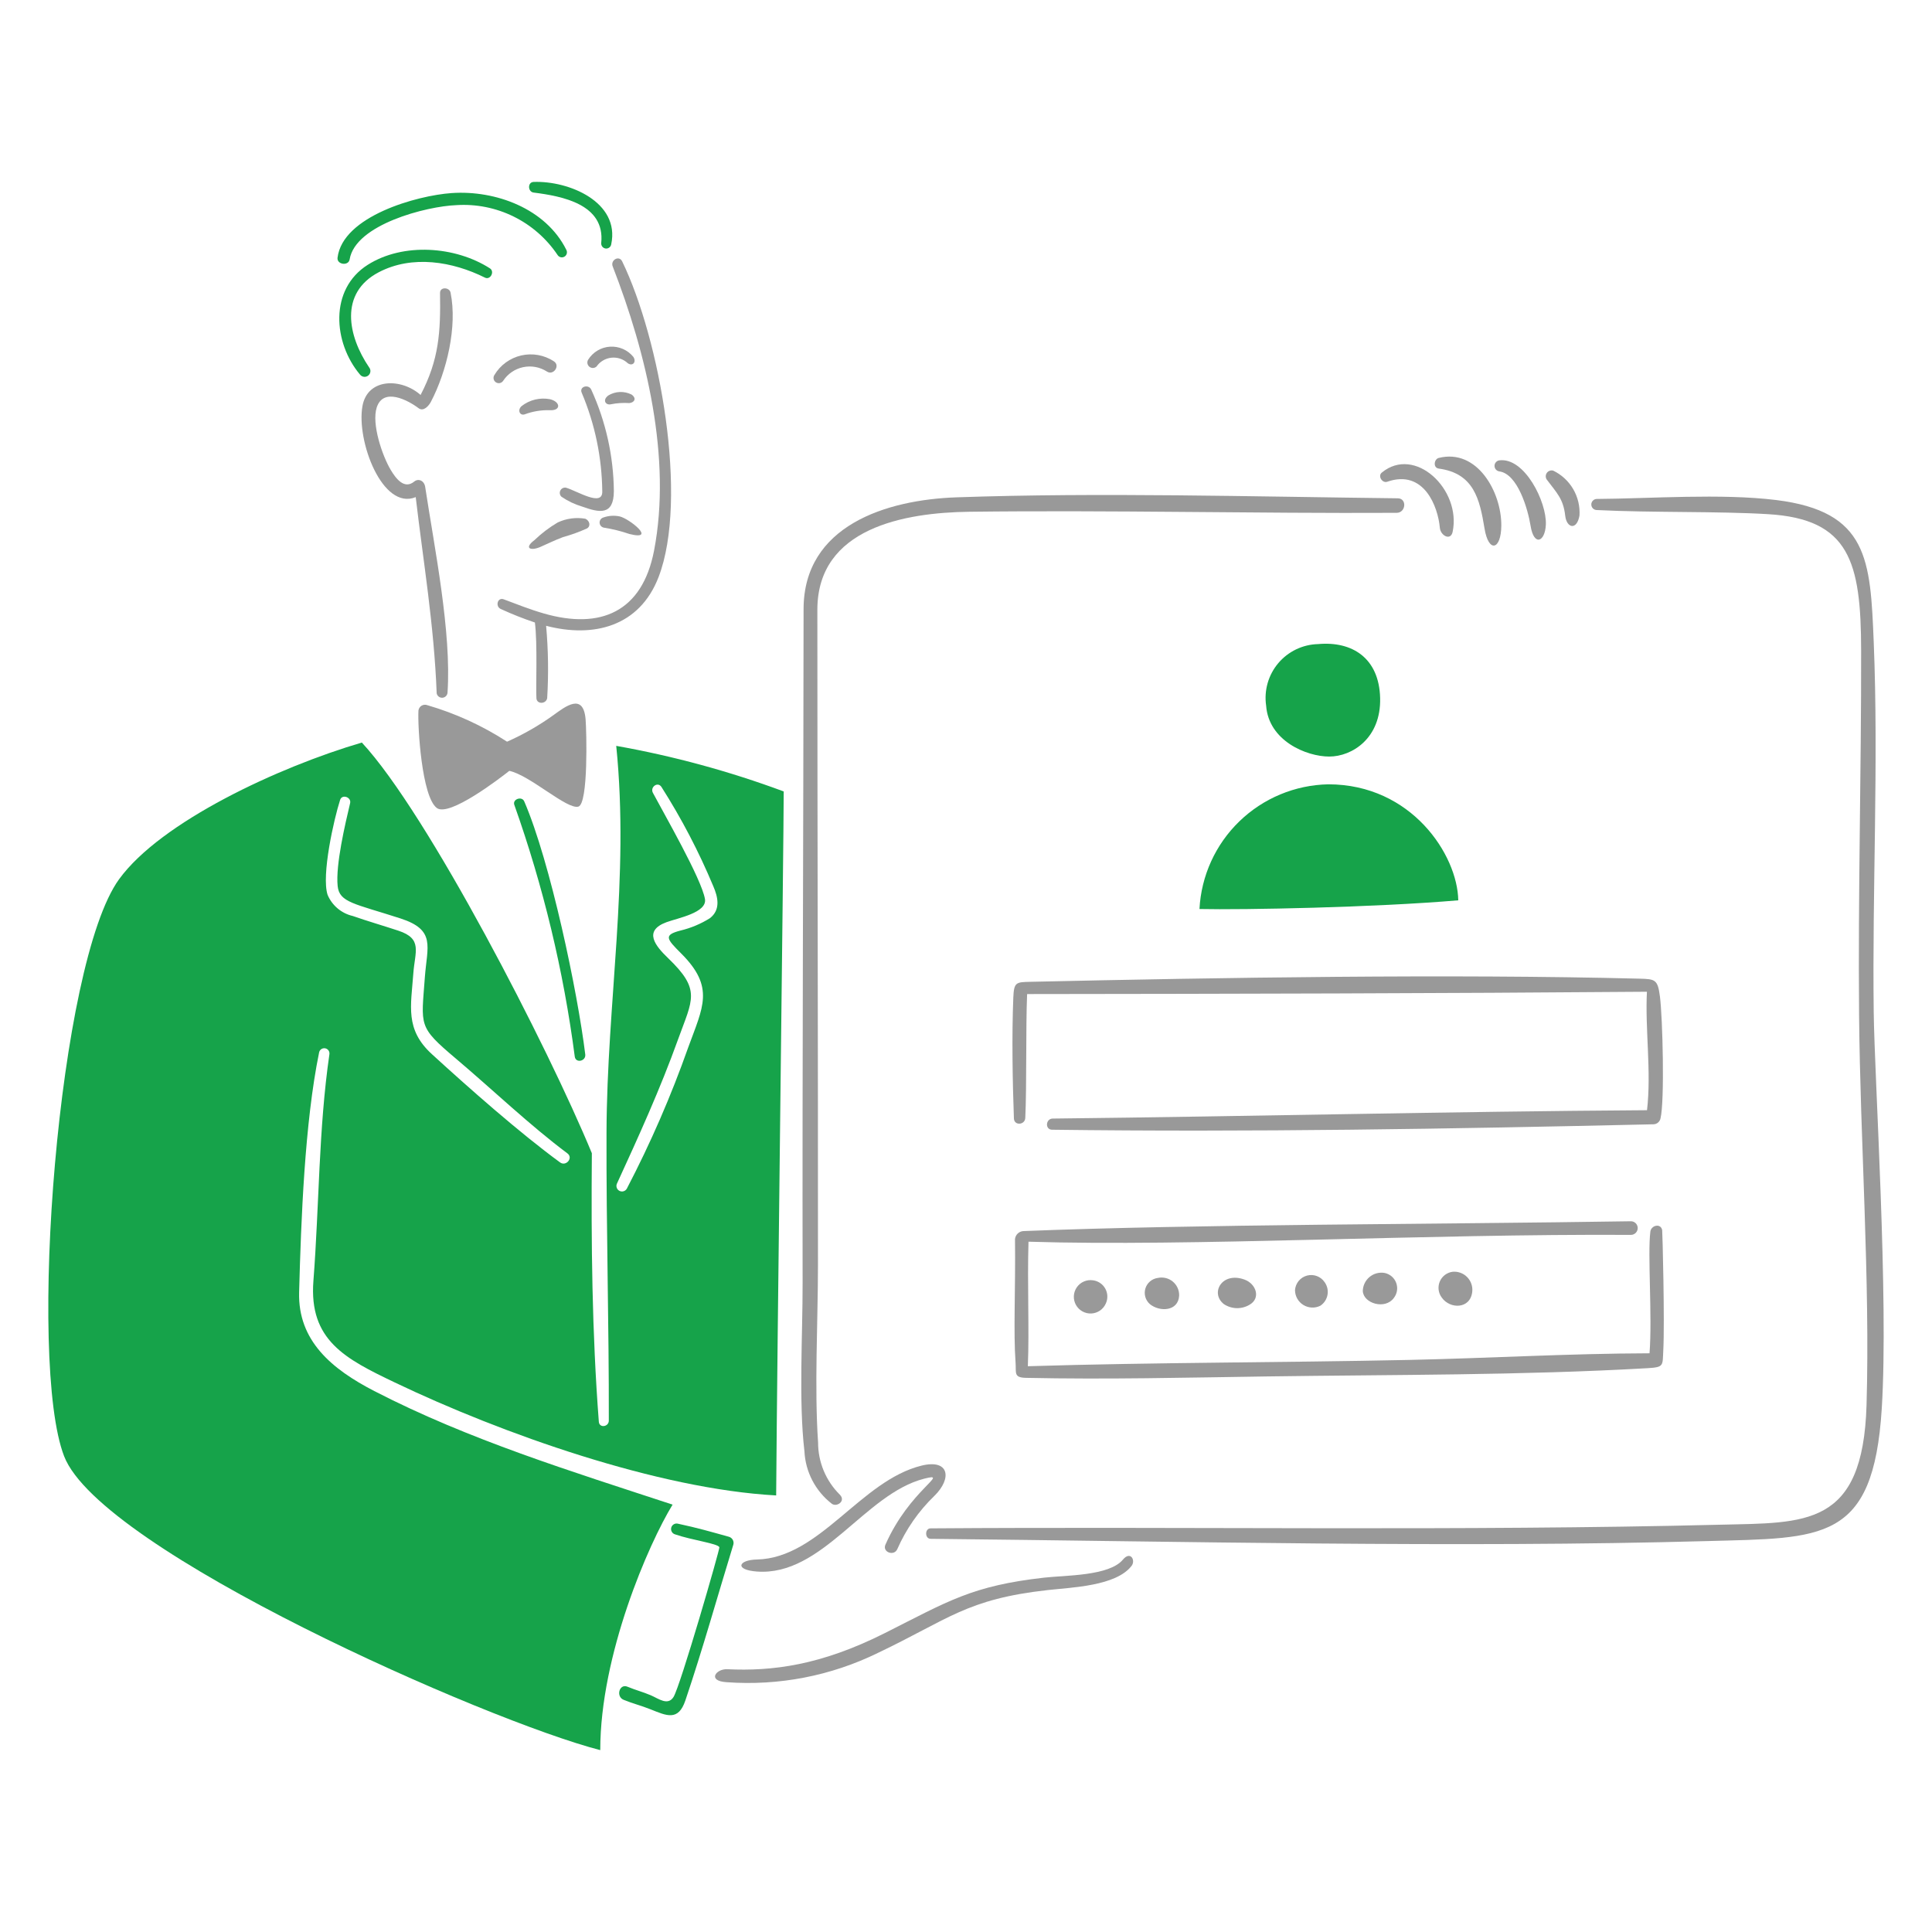 <svg width="400" height="400" viewBox="0 0 400 400" fill="none" xmlns="http://www.w3.org/2000/svg">
<path d="M108.536 165.914C108.04 164.764 106.07 165.468 106.482 166.628C112.478 183.518 116.674 200.993 119 218.764C119.2 220.194 121.342 219.71 121.172 218.312C119.6 205.436 113.936 178.382 108.536 165.914Z" fill="#16A34A"/>
<path d="M150.94 318.18C146.982 317.076 144.42 316.336 140.398 315.474C140.106 315.39 139.793 315.426 139.527 315.573C139.262 315.72 139.066 315.966 138.982 316.258C138.898 316.55 138.934 316.863 139.081 317.128C139.228 317.394 139.474 317.59 139.766 317.674C143.234 318.874 148.606 319.558 148.942 320.334C149.076 320.646 140.842 349.164 139.436 351.358C138.248 353.212 136.33 351.668 134.748 350.994C132.98 350.246 131.68 349.95 129.906 349.214C128.238 348.52 127.45 351.248 129.122 351.932C131.122 352.75 132.656 353.088 134.658 353.886C138 355.218 140.42 356.424 141.896 352.068C145.464 341.532 148.55 330.468 151.83 319.796C151.921 319.464 151.879 319.109 151.713 318.807C151.546 318.506 151.269 318.281 150.94 318.18Z" fill="#16A34A"/>
<path d="M232.484 322.906C229.658 326.306 220.612 326.136 216.202 326.632C201.23 328.316 196.35 331.488 183.202 338.112C169.886 344.818 159.84 346.036 150.562 345.594C148.26 345.484 146.332 348.03 150.444 348.282C161.25 349.069 172.072 346.97 181.8 342.2C196.434 335.228 200.098 331.074 216.984 329.2C221.926 328.652 231.058 328.378 234.278 324.2C235.172 323.048 234.058 321.016 232.484 322.906Z" fill="#999999"/>
<path d="M275 162.384C268.117 162.524 261.542 165.264 256.596 170.053C251.65 174.842 248.7 181.325 248.338 188.2C257.398 188.4 284.578 187.884 301.918 186.4C301.766 177.03 292.272 162.384 275 162.384Z" fill="#16A34A"/>
<path d="M272.886 133.352C271.311 133.392 269.762 133.765 268.341 134.447C266.921 135.129 265.661 136.105 264.646 137.309C263.63 138.514 262.882 139.921 262.45 141.436C262.018 142.951 261.912 144.541 262.14 146.1C262.666 153.37 270.462 156.636 275.204 156.636C279.946 156.636 285.95 152.836 285.742 144.52C285.534 136.204 279.916 132.712 272.886 133.352Z" fill="#16A34A"/>
<path d="M321.586 97.444C321.33 97.37 321.056 97.381 320.808 97.478C320.559 97.574 320.349 97.749 320.21 97.976C320.07 98.204 320.009 98.47 320.037 98.736C320.064 99.001 320.177 99.25 320.36 99.444C322.286 102.032 323.666 103.254 324.062 106.778C324.348 109.336 326.462 109.884 327.016 106.736C327.134 104.823 326.68 102.919 325.714 101.265C324.747 99.61 323.31 98.28 321.586 97.444Z" fill="#999999"/>
<path d="M310.4 95.314C310.128 95.357 309.881 95.495 309.702 95.704C309.524 95.913 309.425 96.179 309.425 96.454C309.425 96.729 309.524 96.995 309.702 97.204C309.881 97.413 310.128 97.551 310.4 97.594C314.258 98.104 316.354 105.514 316.884 108.836C317.578 113.178 319.884 112.236 320.054 108.62C320.26 103.954 315.656 94.618 310.4 95.314Z" fill="#999999"/>
<path d="M297.866 94.814C296.904 95.056 296.65 96.85 297.878 97.014C305.12 97.998 306.346 103.268 307.358 109.436C308.192 114.516 310.796 113.912 310.83 108.808C310.876 101.886 305.848 92.81 297.866 94.814Z" fill="#999999"/>
<path d="M286.078 97.85C285.204 98.572 286.192 100.094 287.212 99.738C294.832 97.082 297.728 104.928 298.104 109.27C298.246 110.908 300.352 112.032 300.754 110.112C302.586 101.342 292.946 92.174 286.078 97.85Z" fill="#999999"/>
<path d="M387.934 209.586C387.612 184.292 388.956 157.868 387.934 132.91C387.238 115.874 386.8 105.882 367.72 103.524C356.32 102.124 341.676 103.232 330.622 103.302C330.317 103.299 330.024 103.417 329.806 103.631C329.589 103.844 329.465 104.135 329.462 104.44C329.459 104.745 329.577 105.038 329.79 105.256C330.004 105.473 330.295 105.597 330.6 105.6C342.166 106.176 355.526 105.818 366.078 106.454C382.906 107.466 385.3 116.274 385.328 134.654C385.366 159.854 384.674 185.004 384.904 210.23C385.14 236.258 387.204 265.182 386.448 290.876C385.704 316.26 373.798 315.242 356.066 315.676C302.626 317.012 245.968 316.034 192.666 316.43C191.444 316.43 191.446 318.584 192.666 318.596C243.738 319.118 302.108 320.498 353.52 319.062C377.32 318.396 387.862 319.352 389.596 291.662C391.04 268.8 388.108 223.474 387.934 209.586Z" fill="#999999"/>
<path d="M289.4 103.168C259.55 102.832 227.764 101.926 198.01 102.968C183.514 103.476 166.372 108.806 166.372 126.136C166.342 172.636 166.094 219.136 166.172 265.634C166.188 276.434 165.338 290.144 166.548 300.462C166.651 302.571 167.209 304.633 168.183 306.507C169.158 308.38 170.526 310.021 172.194 311.316C173.212 312.116 175.214 310.786 173.86 309.438C172.439 308.029 171.311 306.353 170.542 304.505C169.772 302.658 169.376 300.677 169.376 298.676C168.59 287.184 169.346 273.748 169.352 262.006C169.374 216.752 169.226 171.492 169.226 126.244C169.226 109.276 187.338 106.118 200.73 105.954C230.186 105.592 259.698 106.328 289.166 106.176C291.074 106.166 291.35 103.2 289.4 103.168Z" fill="#999999"/>
<path d="M300.776 263.302C300.189 263.374 299.631 263.599 299.159 263.956C298.688 264.312 298.318 264.787 298.089 265.332C297.86 265.878 297.78 266.474 297.855 267.06C297.931 267.647 298.16 268.203 298.52 268.672C300.208 271.06 304.404 271.072 304.814 267.456C304.875 266.906 304.814 266.348 304.635 265.824C304.455 265.3 304.162 264.822 303.776 264.425C303.39 264.028 302.921 263.721 302.402 263.527C301.883 263.333 301.328 263.256 300.776 263.302Z" fill="#999999"/>
<path d="M286.682 263.552C286.13 263.455 285.563 263.48 285.021 263.624C284.479 263.769 283.975 264.029 283.545 264.388C283.114 264.747 282.766 265.195 282.526 265.702C282.286 266.209 282.159 266.761 282.154 267.322C282.32 269.88 286.768 271.194 288.566 268.746C288.91 268.312 289.137 267.797 289.226 267.251C289.314 266.704 289.262 266.144 289.073 265.623C288.884 265.103 288.565 264.639 288.147 264.277C287.728 263.914 287.224 263.665 286.682 263.552Z" fill="#999999"/>
<path d="M274.252 265.464C273.861 264.883 273.298 264.439 272.642 264.194C271.986 263.949 271.27 263.915 270.594 264.097C269.918 264.279 269.315 264.668 268.871 265.209C268.427 265.751 268.163 266.417 268.116 267.116C268.121 267.732 268.283 268.337 268.586 268.873C268.89 269.409 269.324 269.86 269.85 270.182C270.375 270.504 270.973 270.687 271.589 270.714C272.205 270.741 272.817 270.611 273.368 270.336C273.753 270.079 274.081 269.748 274.335 269.362C274.588 268.976 274.762 268.542 274.844 268.088C274.927 267.633 274.917 267.166 274.815 266.716C274.713 266.265 274.522 265.839 274.252 265.464Z" fill="#999999"/>
<path d="M257.68 264.93C253 263.206 250.49 267.704 253.374 269.99C254.154 270.516 255.068 270.809 256.009 270.837C256.949 270.864 257.878 270.624 258.688 270.144C261.076 268.8 260.09 265.818 257.68 264.93Z" fill="#999999"/>
<path d="M239.714 264.584C239.12 264.661 238.56 264.909 238.103 265.296C237.646 265.684 237.311 266.196 237.139 266.77C236.966 267.344 236.964 267.956 237.131 268.532C237.298 269.107 237.629 269.622 238.082 270.014C240.082 271.648 243.948 271.534 244.13 268.252C244.147 267.699 244.038 267.149 243.81 266.644C243.583 266.14 243.243 265.694 242.818 265.34C242.392 264.986 241.891 264.734 241.353 264.603C240.815 264.472 240.255 264.466 239.714 264.584Z" fill="#999999"/>
<path d="M226.282 265.072C225.644 264.979 224.993 265.066 224.402 265.323C223.811 265.58 223.304 265.997 222.938 266.528C222.572 267.058 222.361 267.68 222.33 268.324C222.298 268.968 222.448 269.607 222.761 270.171C223.074 270.734 223.538 271.199 224.102 271.512C224.665 271.825 225.304 271.975 225.948 271.944C226.592 271.913 227.214 271.702 227.745 271.336C228.275 270.97 228.693 270.463 228.95 269.872C229.174 269.386 229.281 268.854 229.261 268.319C229.241 267.785 229.095 267.262 228.835 266.794C228.575 266.327 228.208 265.927 227.765 265.628C227.321 265.328 226.813 265.138 226.282 265.072Z" fill="#999999"/>
<path d="M344.136 254.68C343.834 253.182 341.854 253.692 341.69 254.984C341.09 259.668 342.11 272.452 341.518 280.184C324.858 280.226 308.318 281.204 291.604 281.56C265.22 282.124 239.144 282.058 212.804 282.862C213.124 275.262 212.672 265.884 212.94 257.082C246.586 258.128 295.184 255.422 337.712 255.67C338.077 255.656 338.423 255.501 338.676 255.238C338.929 254.975 339.071 254.624 339.071 254.259C339.071 253.894 338.929 253.543 338.676 253.279C338.423 253.016 338.077 252.862 337.712 252.848C297.234 253.494 247.81 253.448 211.882 254.882C211.445 254.906 211.031 255.084 210.714 255.384C210.396 255.684 210.195 256.087 210.146 256.522C210.266 267.176 209.796 275.664 210.262 282.11C210.418 284.25 209.83 285.212 212.406 285.268C229.222 285.628 245.606 285.214 262.428 284.974C288.428 284.604 315.148 284.756 341.05 283.27C344.554 283.07 344.198 282.778 344.364 279.622C344.682 273.836 344.2 254.948 344.136 254.68Z" fill="#999999"/>
<path d="M343.668 206.3C343.218 202.82 342.706 202.7 339.484 202.624C300.284 201.624 252.59 202.398 213.306 203.274C210.338 203.34 209.926 203.348 209.794 206.578C209.476 214.306 209.636 223.926 209.918 231.56C209.974 233.104 212.204 232.944 212.274 231.456C212.586 225.036 212.36 212.694 212.654 205.81C255.202 205.764 298.454 205.678 340.978 205.33C340.578 213.112 341.93 221.832 340.998 229.856C300.354 230.116 258.998 231.142 217.952 231.586C216.488 231.602 216.31 233.878 217.822 233.898C258.822 234.424 299.91 233.738 342.338 232.772C342.684 232.764 343.017 232.637 343.281 232.413C343.545 232.189 343.725 231.882 343.79 231.542C344.664 228 344.242 210.73 343.668 206.3Z" fill="#999999"/>
<path d="M190.8 303.44C178.146 306.558 169.726 322.59 156.708 322.878C152.846 322.964 152.024 325.024 156.708 325.37C170.294 326.37 178.996 309.29 191.358 306.142C196.9 304.73 188.346 308.412 183.318 319.808C182.636 321.354 185.096 322.264 185.776 320.73C187.591 316.591 190.198 312.846 193.45 309.708C197.176 306.064 196.504 302.032 190.8 303.44Z" fill="#999999"/>
<path d="M85.752 99.706C83.666 101.414 81.92 99.004 80.89 97.28C79.156 94.376 76.89 87.77 78 84.356C79.346 80.19 84.38 82.794 86.668 84.516C87.692 85.288 88.784 84.01 89.214 83.19C92.5 76.914 94.72 67.616 93.286 60.59C93.05 59.434 91.086 59.348 91.104 60.656C91.232 68.726 90.916 74.42 87.076 81.772C83.096 78.24 76.102 78.222 75.044 84.064C73.742 91.264 79.18 105.748 86.072 102.924C87.618 116.182 89.872 129.386 90.41 143.554C90.464 143.818 90.61 144.054 90.822 144.22C91.034 144.386 91.298 144.471 91.567 144.46C91.836 144.45 92.093 144.344 92.291 144.162C92.489 143.98 92.616 143.733 92.65 143.466C93.522 130.922 89.928 113.318 88.028 100.8C87.83 99.508 86.628 98.988 85.752 99.706Z" fill="#999999"/>
<path d="M121.242 148.936C120.776 143.336 117.054 146.278 114.592 148.054C111.586 150.215 108.365 152.059 104.98 153.558C99.877 150.245 94.317 147.699 88.476 146C88.284 145.926 88.077 145.896 87.871 145.914C87.666 145.931 87.467 145.995 87.29 146.1C87.113 146.206 86.962 146.35 86.849 146.522C86.735 146.694 86.663 146.89 86.636 147.094C86.448 150.38 87.306 164.978 90.448 167.294C93.014 169.186 103.416 161.202 105.448 159.598C109.75 160.51 117.402 167.678 119.754 166.998C121.824 166.382 121.444 151.4 121.242 148.936Z" fill="#999999"/>
<path d="M128.812 54.11C128.174 52.792 126.344 53.852 126.85 55.152C133.828 73.092 139.096 94.904 135.414 114.006C132.968 126.696 124.346 130.392 112.614 127.018C109.77 126.202 106.978 125.088 104.292 124.084C103.006 123.604 102.492 125.544 103.678 126.084C105.981 127.144 108.34 128.079 110.744 128.884C111.308 133.226 110.918 142.23 111.06 144.562C111.138 145.856 113.06 145.794 113.288 144.548C113.591 139.556 113.517 134.547 113.068 129.566C122.868 132.12 132.408 129.748 136.36 119.45C142.558 103.272 136.618 70.2 128.812 54.11Z" fill="#999999"/>
<path d="M110.466 37.668C109.194 37.718 109.266 39.72 110.478 39.868C116.36 40.608 125.31 42.28 124.478 50.308C124.45 50.579 124.529 50.85 124.698 51.063C124.867 51.276 125.112 51.415 125.382 51.45C125.652 51.485 125.925 51.413 126.143 51.25C126.36 51.087 126.506 50.845 126.548 50.576C128.4 41.824 117.764 37.384 110.466 37.668Z" fill="#16A34A"/>
<path d="M117.26 51.744C113.014 43.168 102.586 39.344 93.506 39.974C86.32 40.472 70.932 44.754 69.884 53.362C69.71 54.784 72.154 55.132 72.39 53.702C73.58 46.466 88.318 42.702 94.486 42.472C98.572 42.208 102.655 43.021 106.329 44.828C110.003 46.634 113.139 49.373 115.424 52.77C115.564 53.005 115.791 53.177 116.055 53.248C116.32 53.319 116.602 53.284 116.841 53.15C117.08 53.017 117.258 52.795 117.336 52.532C117.414 52.27 117.387 51.987 117.26 51.744Z" fill="#16A34A"/>
<path d="M101.438 55.562C94.282 50.972 83.49 50.18 76.15 54.818C68.128 59.884 68.976 70.974 74.55 77.572C74.75 77.82 75.041 77.979 75.358 78.013C75.676 78.047 75.993 77.954 76.242 77.754C76.49 77.554 76.649 77.263 76.683 76.946C76.718 76.628 76.624 76.31 76.424 76.062C72.024 69.586 70.182 60.676 78.424 56.362C85.358 52.734 93.702 54.138 100.41 57.482C101.522 58.034 102.472 56.226 101.438 55.562Z" fill="#16A34A"/>
<path d="M130.758 81.686C130.002 81.306 129.162 81.124 128.317 81.159C127.472 81.194 126.65 81.445 125.928 81.886C124.64 82.866 125.44 83.958 126.498 83.698C127.743 83.449 129.015 83.367 130.282 83.454C131.314 83.362 131.896 82.5 130.758 81.686Z" fill="#999999"/>
<path d="M113.886 82.654C112.857 82.456 111.798 82.48 110.78 82.727C109.762 82.973 108.808 83.435 107.984 84.082C107.076 84.902 107.61 86.104 108.614 85.792C110.255 85.177 112 84.883 113.752 84.926C116.186 85.09 116.102 83.214 113.886 82.654Z" fill="#999999"/>
<path d="M131.146 73.91C130.566 73.192 129.823 72.623 128.978 72.251C128.133 71.88 127.212 71.717 126.29 71.776C125.369 71.834 124.476 72.113 123.685 72.589C122.894 73.065 122.229 73.724 121.746 74.51C121.616 74.746 121.575 75.02 121.629 75.284C121.684 75.547 121.831 75.783 122.043 75.948C122.256 76.112 122.521 76.196 122.789 76.183C123.058 76.171 123.314 76.062 123.51 75.878C123.862 75.371 124.319 74.947 124.85 74.633C125.381 74.319 125.973 74.123 126.587 74.059C127.2 73.994 127.82 74.063 128.405 74.26C128.989 74.457 129.524 74.778 129.974 75.2C130.954 75.892 131.82 75 131.146 73.91Z" fill="#999999"/>
<path d="M114.664 74.8C113.678 74.154 112.571 73.714 111.411 73.507C110.25 73.3 109.06 73.329 107.911 73.594C106.763 73.858 105.679 74.353 104.726 75.046C103.773 75.74 102.97 76.62 102.366 77.632C102.204 77.871 102.143 78.164 102.197 78.448C102.251 78.731 102.415 78.982 102.654 79.144C102.893 79.306 103.186 79.367 103.47 79.313C103.753 79.259 104.004 79.095 104.166 78.856C105.115 77.403 106.599 76.385 108.296 76.022C109.993 75.659 111.764 75.981 113.224 76.918C114.6 77.826 116.06 75.68 114.664 74.8Z" fill="#999999"/>
<path d="M128.316 106.924C127.193 106.68 126.024 106.754 124.94 107.136C124.702 107.201 124.492 107.345 124.347 107.545C124.202 107.744 124.13 107.988 124.142 108.235C124.154 108.482 124.251 108.717 124.415 108.901C124.58 109.085 124.802 109.208 125.046 109.248C126.839 109.532 128.603 109.971 130.32 110.558C136.102 112 130.282 107.372 128.316 106.924Z" fill="#999999"/>
<path d="M121.2 107.4C119.256 107.065 117.257 107.333 115.47 108.17C113.727 109.196 112.11 110.423 110.652 111.826C108.356 113.566 109.936 114.1 111.9 113.226C113.564 112.492 114.9 111.826 116.552 111.208C118.263 110.732 119.934 110.126 121.552 109.396C122.368 108.884 122.068 107.8 121.2 107.4Z" fill="#999999"/>
<path d="M122.41 80.66C121.86 79.48 119.906 80.02 120.424 81.278C123.175 87.77 124.625 94.738 124.694 101.788C124.728 104.988 119.532 101.674 117.198 100.972C116.966 100.927 116.725 100.958 116.512 101.062C116.299 101.165 116.125 101.335 116.017 101.546C115.909 101.757 115.873 101.997 115.914 102.231C115.954 102.464 116.069 102.678 116.242 102.84C117.556 103.741 119.004 104.43 120.532 104.882C124.09 106.156 127.072 106.796 127.094 101.682C127.021 94.424 125.425 87.262 122.41 80.66Z" fill="#999999"/>
<path d="M81.734 286.224C103.888 296.824 136.284 308.296 160.696 309.614C160.896 279.5 162.258 174.366 162.258 163.86C151.006 159.682 139.401 156.524 127.584 154.424C130.364 181.824 125.66 207.536 125.572 234.508C125.508 254.4 126.096 274.27 126.048 294.122C126.048 295.428 124.086 295.722 123.982 294.36C122.566 275.872 122.382 257.29 122.536 238.76C113.46 216.8 88.612 168.466 74.916 153.738C57.69 158.796 33.316 170.116 24.66 182.028C12.02 199.4 5.69 281.9 13.276 301.498C20.862 321.096 100.93 356.338 124.276 362.344C124.276 342.594 134.288 319.63 139.252 311.518C118.226 304.6 97.074 298.102 77.492 288C68.71 283.47 61.662 277.612 61.93 267.554C62.33 252.624 63.082 232.436 66.064 217.924C66.112 217.645 66.266 217.396 66.496 217.23C66.725 217.064 67.01 216.994 67.29 217.036C67.569 217.077 67.822 217.227 67.993 217.452C68.164 217.678 68.239 217.961 68.204 218.242C65.95 233.766 66.1 249.55 64.888 265.198C63.938 277.48 71.472 281.316 81.734 286.224ZM127.702 245.122C132.286 235.14 136.702 225.436 140.42 215.098C143.378 206.898 145.192 204.972 138.334 198.382C135.674 195.828 133.114 192.718 138.01 190.924C140.342 190.068 146.442 188.962 145.954 186.124C145.23 181.938 137.452 168.442 135.176 164.148C134.546 162.96 136.176 161.748 136.946 162.93C141.097 169.45 144.683 176.314 147.664 183.446C148.664 185.74 149.238 188.342 146.986 190.098C145.105 191.277 143.044 192.142 140.886 192.66C137.322 193.586 138.006 194.384 141.03 197.404C148.06 204.418 145.528 208.5 142.49 216.85C138.947 226.884 134.701 236.655 129.782 246.09C129.641 246.344 129.408 246.536 129.132 246.626C128.855 246.716 128.555 246.697 128.291 246.575C128.027 246.452 127.82 246.234 127.711 245.964C127.601 245.695 127.598 245.394 127.702 245.122ZM67.822 185.262C66.512 181.206 69.138 169.56 70.422 165.6C70.822 164.364 72.782 165.046 72.488 166.284C71.464 170.618 69.462 179.056 69.908 183.448C70.256 186.866 73.382 187.07 82.908 190.15C90.308 192.55 88.428 195.918 87.96 202.35C87.226 212.478 86.494 212.502 94.36 219.15C101.902 225.522 109.67 232.964 117.484 238.8C118.74 239.738 117.186 241.562 115.964 240.67C107.622 234.574 97.03 225.218 89.412 218.246C83.812 213.124 85.086 208.308 85.576 201.518C85.9 197.032 87.562 194.368 82.482 192.69C79.34 191.652 76.16 190.736 73.036 189.646C71.882 189.38 70.808 188.844 69.901 188.082C68.995 187.32 68.282 186.353 67.822 185.262Z" fill="#16A34A"/>
</svg>
